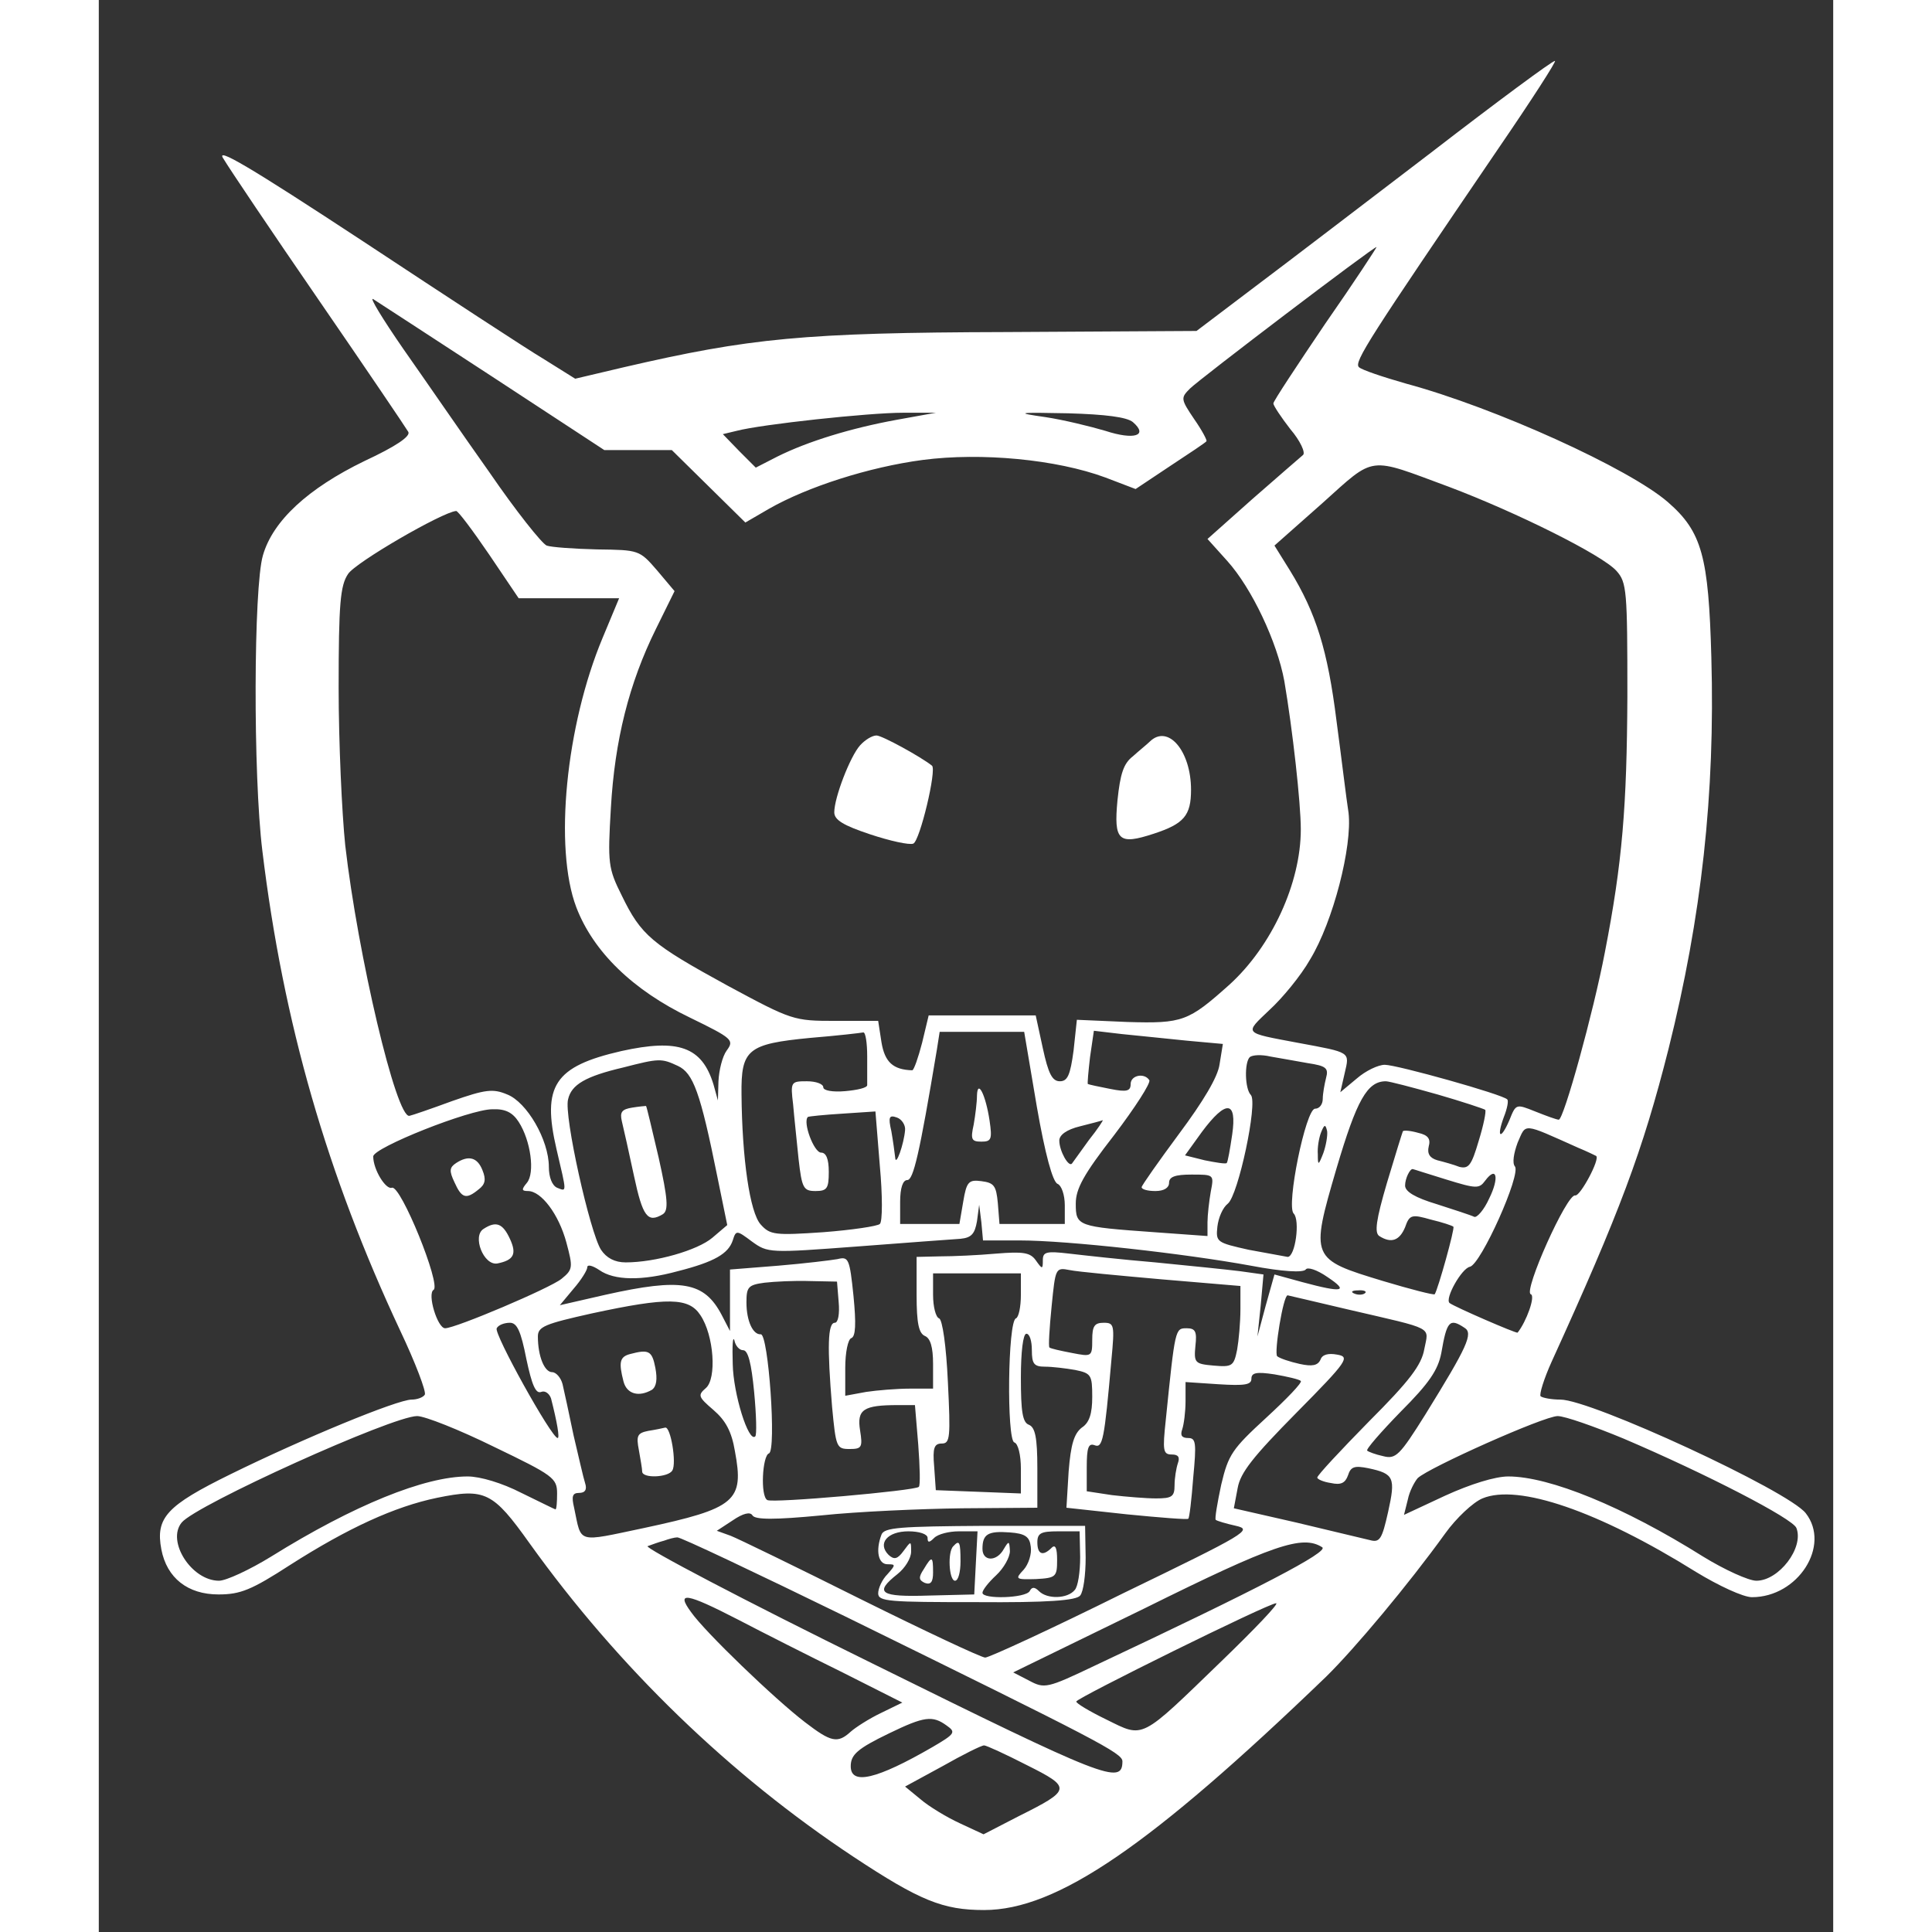 <?xml version="1.0" standalone="no"?>
<!DOCTYPE svg PUBLIC "-//W3C//DTD SVG 20010904//EN"
 "http://www.w3.org/TR/2001/REC-SVG-20010904/DTD/svg10.dtd">
<svg version="1.0" xmlns="http://www.w3.org/2000/svg"
 width="64" height="64" viewBox="0 0 316 352"
 preserveAspectRatio="xMidYMid meet">

<rect x="0" y="0" width="316" height="352" fill="#333333" stroke="none"/>

<g transform="translate(0,352) scale(0.1,-0.1)"
fill="#FFFFFF" stroke="none">
<path d="M2430 3244 c-118 -90 -263 -201 -323 -246 l-107 -81 -348 -2 c-368
-1 -466 -11 -695 -64 l-89 -21 -56 35 c-32 19 -180 116 -330 215 -210 138
-270 173 -255 151 10 -17 88 -133 174 -258 86 -125 159 -233 163 -240 4 -8
-22 -26 -80 -53 -103 -50 -167 -109 -185 -172 -17 -58 -18 -400 -1 -538 38
-314 118 -590 251 -874 28 -59 48 -112 45 -117 -3 -5 -14 -9 -24 -9 -26 0
-198 -71 -330 -136 -116 -57 -137 -79 -126 -137 10 -52 48 -82 104 -82 40 0
60 8 131 54 105 67 190 106 267 122 88 18 102 11 169 -83 162 -226 365 -422
590 -571 121 -80 163 -97 238 -97 133 0 303 117 623 425 52 51 150 168 217
261 20 28 51 57 68 64 65 27 211 -23 389 -134 41 -25 86 -46 102 -46 84 0 144
94 98 153 -32 41 -391 207 -447 207 -16 0 -32 3 -36 6 -3 3 6 32 20 63 124
272 166 384 213 570 60 240 85 464 78 713 -5 184 -17 229 -79 283 -70 61 -314
172 -477 216 -42 12 -81 25 -86 30 -10 9 19 53 253 397 61 89 108 162 104 161
-5 0 -105 -74 -223 -165z m-195 -313 c-52 -77 -95 -142 -95 -146 0 -4 14 -25
31 -47 18 -21 28 -43 23 -47 -5 -4 -46 -40 -92 -80 l-82 -73 36 -40 c45 -50
91 -148 104 -219 15 -88 30 -222 30 -270 0 -98 -53 -213 -130 -283 -75 -67
-85 -71 -186 -68 l-92 4 -6 -56 c-6 -45 -11 -56 -25 -56 -14 0 -21 14 -31 60
l-13 60 -97 0 -98 0 -12 -50 c-7 -27 -15 -50 -18 -50 -35 1 -50 15 -56 51 l-6
39 -78 0 c-76 0 -79 1 -196 64 -139 76 -158 92 -193 164 -25 50 -26 59 -20
160 7 123 33 227 82 326 l34 69 -32 38 c-32 37 -33 37 -109 38 -42 1 -84 4
-92 7 -9 4 -56 63 -104 133 -49 69 -119 171 -157 225 -38 55 -63 96 -55 91 8
-5 106 -69 218 -142 l203 -133 62 0 61 0 67 -66 67 -66 43 25 c70 40 182 76
280 89 107 14 244 1 333 -32 l55 -21 63 42 c35 23 65 43 66 45 2 1 -8 20 -22
40 -25 37 -25 39 -8 56 17 17 334 258 340 258 1 0 -40 -63 -93 -139z m-782
-176 c-82 -15 -161 -39 -217 -67 l-39 -20 -30 30 -30 31 25 6 c46 12 241 33
303 33 l60 0 -72 -13z m431 -4 c29 -25 2 -33 -50 -16 -27 8 -76 20 -109 25
-56 8 -53 9 41 7 69 -2 107 -7 118 -16z m576 -118 c122 -46 279 -124 305 -153
19 -21 20 -36 20 -229 -1 -200 -9 -302 -41 -466 -21 -110 -75 -305 -84 -305
-4 0 -23 7 -43 15 -35 14 -35 14 -47 -16 -16 -37 -24 -32 -10 6 6 15 9 30 6
32 -8 9 -201 63 -223 63 -12 0 -35 -11 -51 -25 l-30 -25 8 35 c9 39 12 37 -85
55 -101 19 -98 16 -52 60 23 21 57 62 74 92 42 69 77 206 70 267 -4 25 -13
101 -22 168 -16 128 -37 196 -85 274 l-28 45 87 77 c98 88 82 85 231 30z
m-1749 -123 l54 -80 91 0 92 0 -30 -72 c-67 -160 -89 -383 -48 -491 31 -81
103 -151 207 -201 78 -38 81 -41 67 -60 -8 -11 -14 -36 -15 -56 l-1 -35 -8 29
c-21 69 -64 84 -168 61 -122 -28 -145 -63 -118 -179 19 -81 19 -77 1 -70 -9 4
-15 19 -15 38 0 49 -40 118 -76 132 -26 11 -40 9 -100 -12 -38 -14 -73 -26
-78 -27 -24 -5 -94 293 -117 493 -6 58 -12 187 -12 287 0 153 3 186 17 207 13
21 172 113 197 115 3 1 30 -35 60 -79z m689 -915 c0 -25 0 -48 0 -52 0 -5 -18
-9 -40 -11 -23 -2 -40 1 -40 7 0 6 -13 11 -30 11 -29 0 -30 -1 -25 -42 2 -24
7 -69 10 -100 6 -53 9 -58 31 -58 21 0 24 5 24 35 0 24 -5 35 -14 35 -13 0
-34 56 -24 65 1 1 30 4 63 6 l60 4 8 -99 c5 -54 5 -102 0 -106 -4 -4 -51 -11
-103 -15 -88 -6 -97 -5 -114 14 -20 22 -34 121 -35 237 -1 82 11 92 125 103
49 4 92 9 97 10 4 0 7 -19 7 -44z m309 -91 c15 -86 29 -138 38 -141 7 -3 13
-20 13 -39 l0 -34 -59 0 -60 0 -3 38 c-3 32 -7 37 -30 40 -23 3 -27 -1 -33
-37 l-7 -41 -54 0 -54 0 0 40 c0 26 5 40 13 40 11 0 22 46 54 238 l5 32 77 0
77 0 23 -136z m273 120 l66 -6 -6 -37 c-3 -23 -30 -68 -74 -127 -37 -50 -68
-94 -68 -97 0 -4 11 -7 25 -7 16 0 25 6 25 15 0 11 11 15 41 15 41 0 41 0 35
-31 -3 -17 -6 -43 -6 -56 l0 -25 -97 7 c-140 10 -143 11 -143 52 0 27 14 53
70 125 38 50 67 95 64 100 -9 14 -34 9 -34 -7 0 -13 -7 -15 -37 -9 -21 4 -39
8 -41 9 -1 1 1 23 4 49 l7 48 51 -6 c28 -3 81 -8 118 -12z m221 -41 c33 -5 38
-9 33 -27 -3 -12 -6 -29 -6 -38 0 -10 -6 -18 -14 -18 -17 0 -53 -177 -39 -191
12 -12 3 -79 -11 -79 -6 1 -38 7 -71 13 -58 13 -60 14 -57 42 2 17 10 35 19
42 19 15 55 184 42 198 -11 11 -12 59 -2 69 5 4 21 5 38 1 16 -3 47 -8 68 -12z
m-1148 -5 c28 -13 41 -48 72 -202 l18 -88 -27 -23 c-27 -23 -104 -45 -158 -45
-20 0 -35 8 -45 23 -20 31 -68 245 -60 274 6 27 32 42 100 58 66 17 70 17 100
3z m1384 -52 c45 -13 84 -26 87 -28 2 -3 -3 -28 -12 -57 -13 -44 -18 -51 -35
-47 -10 4 -28 9 -40 12 -14 4 -19 12 -16 25 4 14 -1 21 -19 25 -14 4 -26 5
-28 3 -1 -2 -14 -44 -29 -94 -20 -68 -23 -91 -14 -97 22 -14 37 -8 47 16 8 23
12 24 47 14 21 -5 39 -11 41 -13 3 -3 -28 -114 -34 -123 -1 -2 -44 9 -94 24
-132 40 -133 41 -85 205 37 125 56 159 90 159 6 0 48 -11 94 -24z m-1674 -50
c22 -34 30 -93 15 -111 -10 -12 -10 -15 2 -15 24 0 56 -42 70 -94 12 -45 12
-49 -9 -66 -21 -17 -193 -90 -212 -90 -14 0 -33 63 -21 70 14 9 -60 192 -76
186 -11 -4 -34 33 -34 57 0 16 176 86 217 86 24 1 37 -6 48 -23z m1300 -23
c-4 -27 -8 -50 -10 -52 -2 -2 -20 1 -40 5 l-36 9 31 43 c44 59 64 57 55 -5z
m-596 8 c-2 -25 -17 -68 -18 -50 -1 9 -4 31 -7 48 -6 26 -4 30 10 25 9 -3 16
-14 15 -23z m335 -18 c-15 -21 -29 -40 -31 -43 -6 -7 -23 23 -23 42 0 10 13
20 38 26 20 5 39 10 41 11 2 1 -9 -16 -25 -36z m427 -24 c-9 -23 -10 -23 -10
-2 -1 12 2 30 6 40 6 15 8 15 11 2 1 -8 -2 -26 -7 -40z m464 10 c17 -7 31 -14
33 -15 8 -5 -29 -74 -38 -72 -15 4 -95 -175 -81 -180 9 -3 -8 -50 -24 -70 -2
-2 -115 47 -124 54 -9 8 22 63 37 66 20 4 94 169 82 183 -5 6 -2 24 5 43 16
36 7 37 110 -9z m-240 -58 c55 -17 60 -17 71 -2 21 28 26 5 7 -33 -9 -20 -22
-35 -27 -33 -6 3 -37 13 -68 23 -40 12 -58 23 -58 34 0 13 9 31 14 30 1 0 28
-9 61 -19z m-777 -111 c87 0 301 -24 421 -46 58 -11 95 -13 100 -7 3 5 20 0
40 -14 39 -26 28 -29 -46 -9 l-51 14 -16 -57 -15 -56 6 57 5 56 -43 6 c-24 3
-93 10 -154 16 -60 5 -131 13 -157 16 -42 5 -48 3 -48 -12 0 -17 -1 -17 -13 0
-10 14 -23 16 -72 12 -33 -3 -79 -5 -102 -5 l-43 -1 0 -69 c0 -52 4 -70 15
-75 10 -4 15 -20 15 -51 l0 -45 -42 0 c-24 0 -60 -3 -80 -6 l-38 -7 0 51 c0
28 5 52 11 54 8 3 9 26 4 77 -7 68 -9 72 -29 67 -11 -2 -60 -8 -108 -12 l-88
-7 0 -56 0 -56 -15 29 c-32 61 -73 68 -212 37 l-83 -19 25 30 c14 16 25 34 25
39 0 6 10 3 22 -5 27 -19 77 -20 143 -2 67 17 92 32 100 56 6 19 7 19 35 -2
29 -21 32 -21 192 -9 90 7 174 13 188 14 20 2 26 9 30 32 l4 30 4 -32 3 -33
67 0z m260 -71 l142 -12 0 -42 c0 -24 -3 -57 -6 -74 -6 -30 -9 -32 -43 -29
-34 3 -36 5 -33 36 3 26 0 32 -16 32 -21 0 -21 0 -38 -167 -6 -56 -5 -63 11
-63 12 0 15 -5 11 -16 -3 -9 -6 -27 -6 -40 0 -21 -5 -24 -34 -24 -18 0 -54 3
-80 6 l-46 7 0 44 c0 35 3 44 14 40 15 -6 18 8 31 156 6 63 5 67 -14 67 -17 0
-21 -6 -21 -31 0 -31 -1 -31 -37 -24 -21 4 -39 8 -41 10 -2 2 0 35 4 75 7 70
7 71 33 66 14 -3 90 -10 169 -17z m-258 -28 c0 -22 -4 -41 -9 -43 -15 -5 -17
-221 -3 -226 7 -2 12 -23 12 -48 l0 -45 -77 3 -78 3 -3 43 c-3 34 0 42 14 42
15 0 16 11 11 112 -3 66 -10 114 -16 116 -6 2 -11 21 -11 43 l0 39 80 0 80 0
0 -39z m-332 -13 c2 -22 -1 -38 -7 -38 -13 0 -14 -44 -5 -153 7 -74 8 -77 32
-77 22 0 24 3 19 34 -6 38 6 46 69 46 l31 0 6 -72 c3 -40 4 -75 1 -77 -7 -7
-267 -30 -276 -24 -13 7 -9 81 3 85 14 5 -1 219 -15 217 -14 -1 -26 24 -26 58
0 28 3 32 33 36 17 2 55 4 82 3 l50 -1 3 -37z m959 16 c-3 -3 -12 -4 -19 -1
-8 3 -5 6 6 6 11 1 17 -2 13 -5z m-30 -30 c159 -37 146 -30 138 -72 -5 -29
-27 -58 -101 -132 -52 -53 -94 -98 -94 -102 0 -3 11 -8 25 -10 18 -4 26 0 31
14 5 16 12 18 37 13 47 -10 50 -17 36 -80 -11 -49 -15 -56 -33 -51 -12 3 -72
17 -134 32 l-114 26 7 37 c5 28 28 57 107 137 94 95 98 102 74 106 -16 3 -27
0 -30 -9 -5 -11 -15 -13 -38 -8 -18 4 -36 10 -41 14 -6 6 11 111 19 111 1 0
51 -12 111 -26z m-1181 -10 c25 -37 30 -116 10 -133 -15 -13 -14 -16 14 -40
22 -19 33 -39 39 -75 17 -91 2 -104 -166 -140 -124 -26 -113 -29 -127 37 -5
21 -3 27 9 27 11 0 15 6 11 18 -3 9 -12 49 -21 87 -8 39 -17 80 -20 93 -3 12
-12 22 -19 22 -14 0 -26 29 -26 65 0 18 13 23 98 42 139 30 177 29 198 -3z
m-317 -80 c10 -47 17 -64 27 -60 7 3 15 -3 18 -12 11 -43 16 -72 12 -72 -11 0
-117 191 -111 200 3 6 14 10 24 10 13 0 20 -15 30 -66z m1709 57 c17 -10 5
-35 -71 -158 -47 -75 -54 -82 -77 -76 -14 3 -27 8 -29 10 -3 2 25 34 61 71 52
52 68 76 74 107 10 58 15 64 42 46z m-1314 -41 c9 0 15 -24 20 -76 4 -42 5
-79 2 -81 -12 -12 -40 77 -41 132 -1 33 0 52 3 43 2 -10 9 -18 16 -18z m526 0
c0 -25 4 -30 24 -30 13 0 38 -3 55 -6 29 -6 31 -9 31 -49 0 -30 -5 -47 -19
-56 -14 -11 -20 -30 -24 -80 l-4 -66 110 -12 c61 -6 111 -10 112 -8 2 1 6 35
9 75 6 63 5 72 -9 72 -12 0 -15 5 -11 16 3 9 6 32 6 51 l0 35 60 -4 c48 -3 60
-1 60 10 0 11 9 13 42 8 23 -4 45 -9 48 -12 3 -3 -26 -33 -63 -67 -62 -57 -69
-67 -82 -122 -7 -33 -12 -62 -10 -64 2 -2 19 -7 37 -11 31 -7 19 -14 -206
-123 -131 -65 -244 -117 -251 -117 -7 0 -109 48 -226 106 -118 59 -225 111
-238 116 l-25 9 29 19 c19 13 32 16 36 9 5 -8 41 -8 125 0 66 7 181 12 257 13
l137 1 0 72 c0 56 -4 74 -15 79 -12 4 -15 24 -15 86 0 47 4 80 10 80 6 0 10
-13 10 -30z m-980 -176 c108 -52 115 -57 115 -85 0 -16 -1 -29 -3 -29 -1 0
-29 14 -62 30 -35 18 -75 30 -98 30 -78 0 -207 -52 -358 -146 -39 -24 -82 -44
-95 -44 -50 0 -96 72 -68 106 26 32 384 194 429 194 14 0 77 -25 140 -56z
m2058 15 c150 -64 309 -146 315 -163 14 -36 -32 -96 -73 -96 -14 0 -58 20 -97
44 -145 91 -280 146 -355 146 -24 0 -69 -14 -115 -35 l-75 -35 7 28 c3 15 12
32 18 39 20 19 230 113 255 113 13 0 67 -19 120 -41z m-1414 -326 c456 -224
501 -247 501 -262 0 -44 -32 -31 -455 178 -234 115 -418 212 -410 214 8 3 22
8 30 10 8 3 19 6 24 6 5 1 144 -65 310 -146z m865 128 c13 -8 -113 -74 -415
-216 -86 -41 -91 -42 -119 -27 l-29 15 240 117 c234 116 287 134 323 111z
m-1064 -132 c44 -23 129 -66 190 -96 l109 -55 -39 -19 c-21 -10 -46 -26 -55
-34 -24 -22 -36 -19 -83 17 -55 42 -183 165 -208 201 -28 38 -9 35 86 -14z
m881 -75 c-150 -145 -141 -141 -210 -107 -31 15 -56 30 -55 33 0 6 350 179
364 179 6 0 -39 -47 -99 -105z m-501 -118 c17 -12 15 -15 -26 -39 -102 -59
-149 -70 -149 -35 0 21 12 32 70 60 64 31 79 33 105 14z m146 -72 c82 -41 81
-45 -15 -93 l-64 -33 -43 20 c-24 11 -57 31 -72 44 l-28 23 68 37 c37 21 71
38 76 38 4 0 39 -16 78 -36z"/>
<path d="M1387 2162 c-18 -20 -47 -95 -47 -122 0 -14 17 -24 65 -40 36 -12 72
-20 79 -17 12 5 43 135 34 142 -20 16 -91 55 -101 55 -8 0 -21 -8 -30 -18z"/>
<path d="M1915 2169 c-5 -5 -20 -17 -31 -27 -17 -13 -23 -32 -28 -80 -7 -74 2
-82 66 -61 55 18 68 33 68 80 0 71 -42 120 -75 88z"/>
<path d="M1600 1524 c0 -12 -3 -36 -6 -53 -6 -27 -4 -31 14 -31 18 0 20 4 15
38 -7 47 -22 77 -23 46z"/>
<path d="M972 1502 c-19 -3 -23 -8 -19 -25 3 -12 13 -57 22 -99 16 -75 25 -87
53 -70 10 7 9 27 -8 103 -12 51 -22 94 -23 94 -1 0 -13 -1 -25 -3z"/>
<path d="M651 1401 c-12 -8 -13 -14 -3 -35 13 -29 21 -32 44 -13 12 9 14 18 7
35 -9 23 -25 28 -48 13z"/>
<path d="M701 1281 c-21 -13 0 -67 25 -63 30 6 36 17 23 45 -13 28 -25 33 -48
18z"/>
<path d="M968 1053 c-19 -5 -21 -15 -12 -50 6 -23 28 -29 52 -15 8 6 10 19 6
40 -6 31 -12 34 -46 25z"/>
<path d="M1001 913 c-20 -4 -22 -9 -17 -35 3 -17 6 -34 6 -39 0 -13 48 -11 55
2 8 13 -3 80 -13 78 -4 -1 -18 -4 -31 -6z"/>
<path d="M1426 724 c-11 -29 -6 -54 11 -54 15 0 15 -1 0 -18 -10 -10 -17 -26
-17 -35 0 -15 20 -16 179 -16 130 -1 182 3 189 12 6 7 10 38 10 69 l-1 58
-182 0 c-156 -1 -184 -3 -189 -16z m84 -6 c0 -9 3 -9 12 0 7 7 27 12 45 12
l34 0 -3 -57 -3 -58 -82 -2 c-90 -3 -101 5 -58 39 14 11 25 29 25 41 0 20 0
20 -14 1 -11 -15 -17 -16 -27 -7 -21 21 -2 43 36 43 20 0 35 -5 35 -12z m188
-16 c2 -13 -4 -32 -13 -42 -16 -17 -15 -18 22 -17 37 2 39 4 39 35 0 21 -3 29
-10 22 -16 -16 -26 -12 -26 10 0 17 7 20 38 20 l39 0 1 -47 c0 -27 -4 -54 -10
-60 -13 -16 -50 -17 -65 -2 -8 8 -13 8 -17 0 -8 -13 -86 -15 -86 -3 0 5 11 19
25 32 14 13 25 33 25 44 -1 19 -2 19 -11 4 -13 -24 -39 -23 -39 0 0 27 10 33
50 30 28 -2 36 -8 38 -26z"/>
<path d="M1557 703 c-11 -10 -8 -63 3 -63 6 0 10 16 10 35 0 36 -2 40 -13 28z"/>
<path d="M1503 661 c-10 -15 -9 -20 2 -25 11 -4 15 2 15 19 0 30 -2 31 -17 6z"/>
</g>
</svg>
